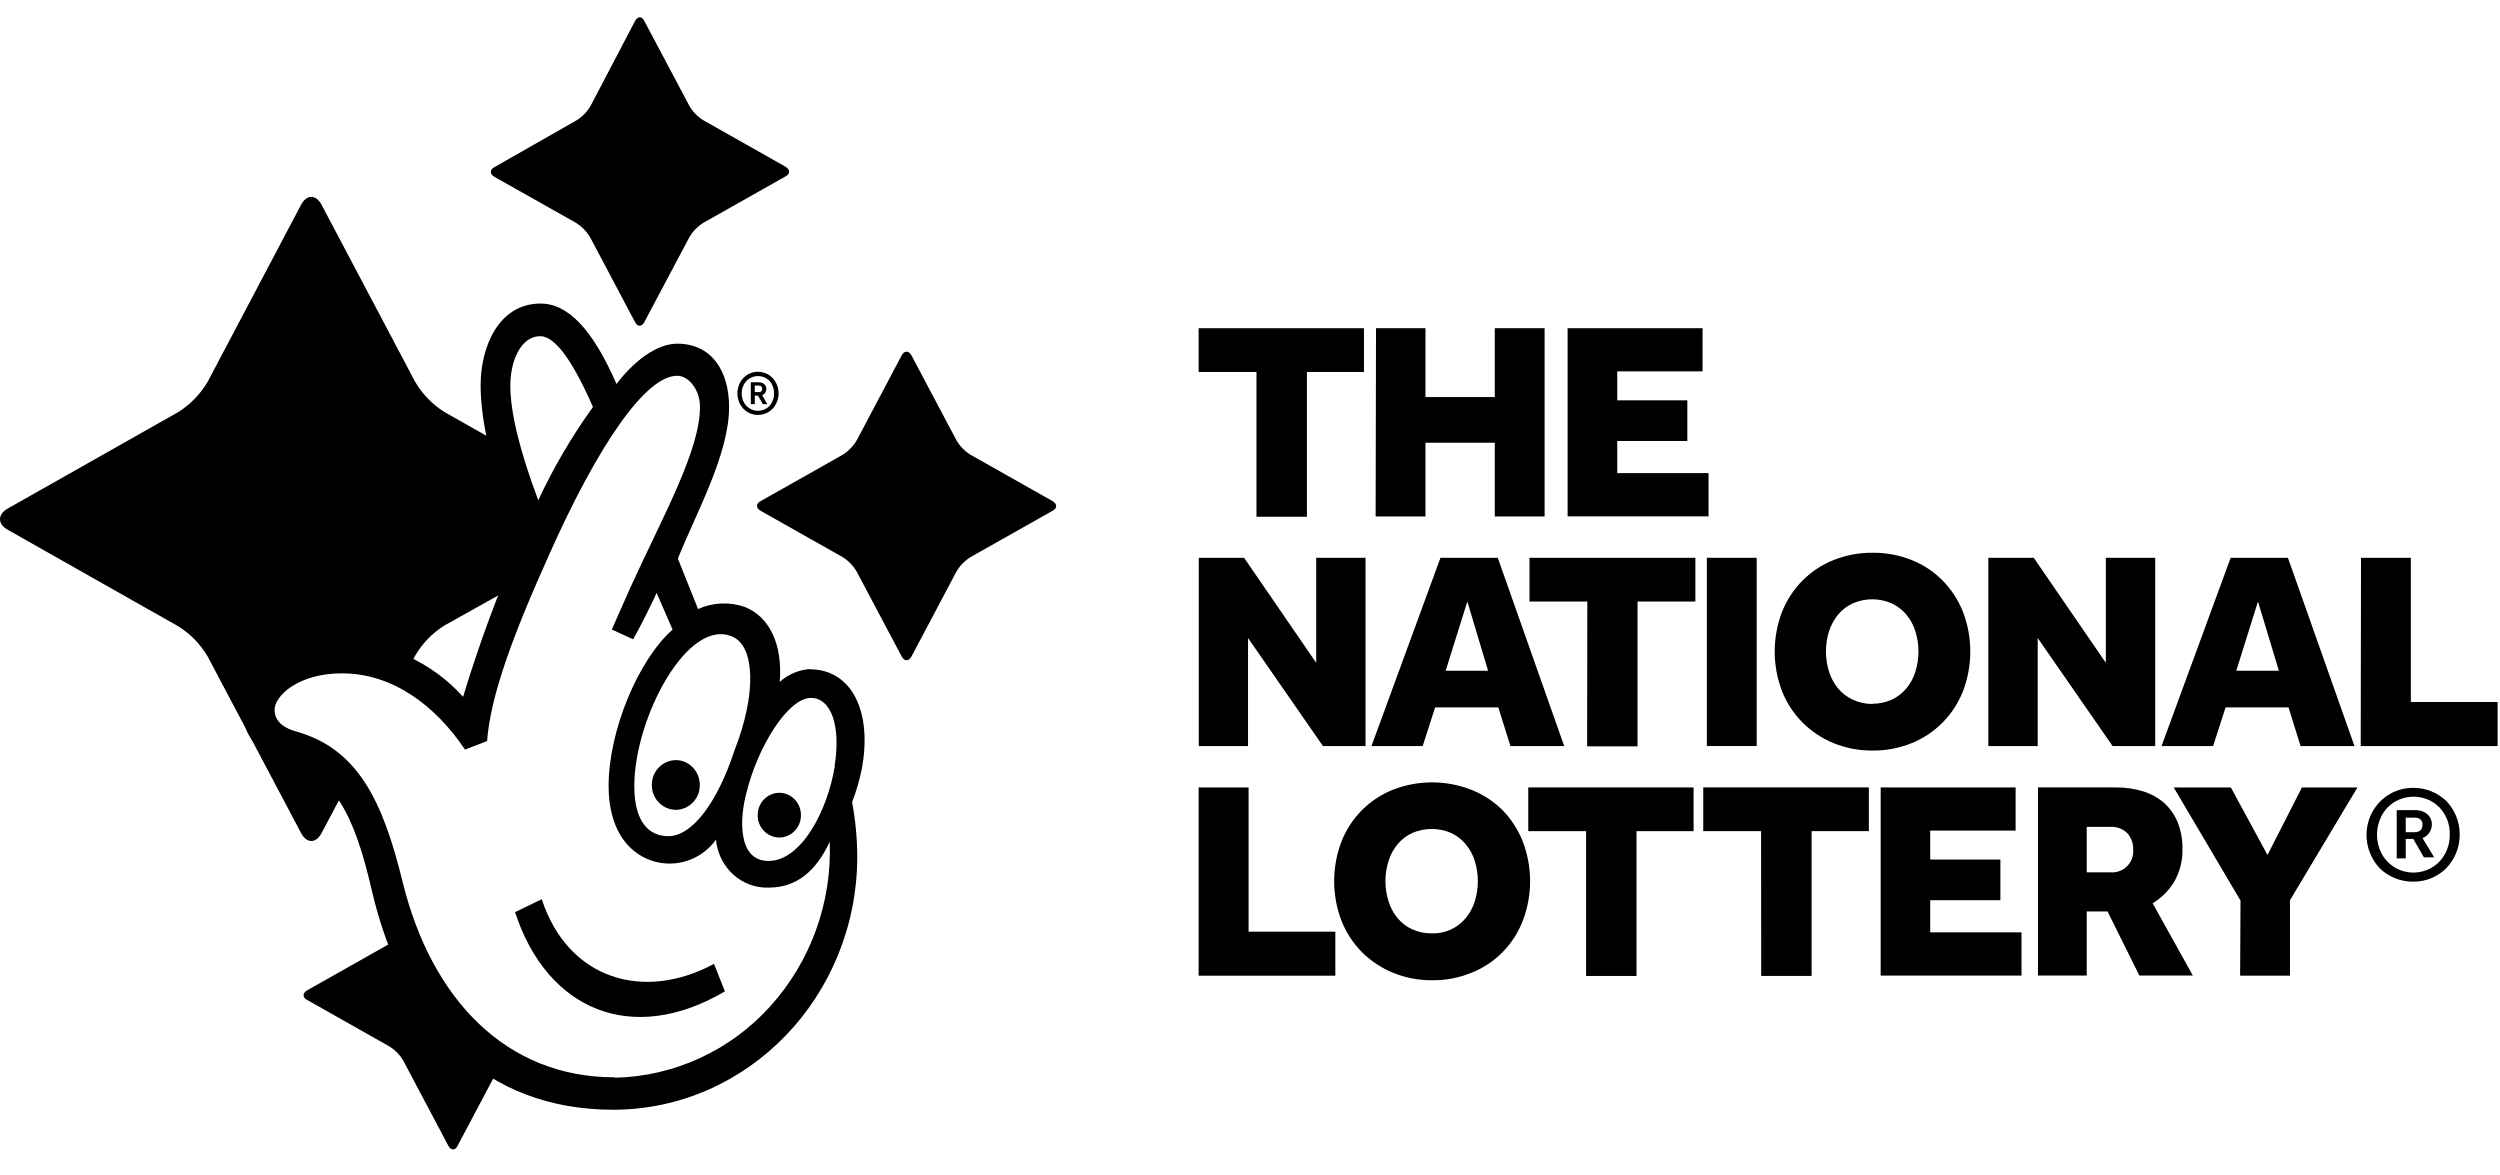<svg width="166" height="78" viewBox="0 0 166 78" fill="none" xmlns="http://www.w3.org/2000/svg">
<path d="M83.43 24.698H79.59V21.794H90.567V24.698H86.778V34.313H83.43V24.698Z" fill="black"/>
<path d="M91.367 21.794H94.651V26.364H99.253V21.794H102.562V34.294H99.253V29.396H94.651V34.294H91.342L91.367 21.794Z" fill="black"/>
<path d="M104.089 21.794H113.05V24.659H107.385V26.582H112.039V29.281H107.385V31.415H113.447V34.287H104.089V21.794Z" fill="black"/>
<path d="M79.599 37.037H82.607L87.395 44.011V37.037H90.672V49.537H87.843L82.869 42.364V49.537H79.599V37.037Z" fill="black"/>
<path d="M95.648 37.036H99.451L103.862 49.537H100.292L99.489 46.972H95.291L94.466 49.537H91.066L95.648 37.036V37.036ZM98.809 44.538L97.431 39.941L95.992 44.538H98.812H98.809Z" fill="black"/>
<path d="M105.398 39.941H101.558V37.037H112.573V39.941H108.733V49.556H105.385L105.398 39.941Z" fill="black"/>
<path d="M113.335 37.037H116.644V49.537H113.335V37.037Z" fill="black"/>
<path d="M124.337 49.837C123.45 49.846 122.568 49.677 121.744 49.344C120.975 49.027 120.275 48.561 119.684 47.972C119.098 47.379 118.636 46.673 118.327 45.896C117.678 44.2 117.678 42.322 118.327 40.626C118.636 39.849 119.098 39.143 119.684 38.55C120.272 37.961 120.973 37.498 121.744 37.19C122.57 36.859 123.45 36.694 124.337 36.703C125.228 36.694 126.11 36.859 126.936 37.19C127.708 37.493 128.408 37.956 128.992 38.55C129.576 39.147 130.035 39.851 130.342 40.626C130.99 42.324 130.99 44.198 130.342 45.896C130.036 46.673 129.576 47.38 128.991 47.973C128.406 48.565 127.707 49.032 126.938 49.344C126.111 49.678 125.227 49.845 124.337 49.837V49.837ZM124.337 46.729C124.78 46.731 125.217 46.637 125.617 46.453C125.988 46.281 126.315 46.029 126.579 45.717C126.852 45.391 127.056 45.013 127.179 44.607C127.455 43.729 127.455 42.786 127.179 41.909C127.053 41.505 126.849 41.131 126.579 40.808C126.316 40.493 125.987 40.241 125.617 40.069C125.207 39.886 124.763 39.792 124.315 39.792C123.867 39.792 123.423 39.886 123.013 40.069C122.643 40.241 122.315 40.492 122.051 40.805C121.784 41.131 121.58 41.504 121.451 41.907C121.174 42.785 121.174 43.728 121.451 44.607C121.578 45.013 121.783 45.387 122.051 45.717C122.315 46.029 122.643 46.281 123.013 46.453C123.427 46.648 123.88 46.747 124.337 46.743V46.729Z" fill="black"/>
<path d="M132.025 37.037H135.04L139.828 44.011V37.037H143.105V49.537H140.276L135.303 42.364V49.537H132.025V37.037Z" fill="black"/>
<path d="M148.116 37.036H151.918L156.337 49.537H152.757L151.957 46.972H147.777L146.952 49.537H143.527L148.116 37.036ZM151.318 44.538L149.929 39.941L148.489 44.538H151.318Z" fill="black"/>
<path d="M156.771 37.037H160.08V46.614H165.841V49.537H156.752L156.771 37.037Z" fill="black"/>
<path d="M79.59 52.286H82.906V61.863H88.666V64.786H79.59V52.286Z" fill="black"/>
<path d="M95.084 65.088C94.195 65.097 93.313 64.927 92.492 64.59C91.723 64.274 91.023 63.809 90.43 63.223C89.844 62.627 89.383 61.919 89.074 61.14C88.426 59.447 88.426 57.57 89.074 55.877C89.379 55.098 89.84 54.39 90.428 53.798C91.016 53.206 91.719 52.742 92.492 52.436C94.162 51.787 96.011 51.787 97.681 52.436C98.463 52.743 99.173 53.205 99.769 53.794C100.349 54.393 100.806 55.102 101.113 55.877C101.761 57.57 101.761 59.447 101.113 61.14C100.812 61.921 100.355 62.631 99.769 63.225C99.183 63.819 98.481 64.284 97.708 64.59C96.875 64.931 95.983 65.101 95.084 65.088V65.088ZM95.084 61.975C95.509 61.988 95.931 61.904 96.32 61.729C96.707 61.554 97.051 61.292 97.324 60.963C97.593 60.635 97.797 60.261 97.924 59.857C98.197 58.979 98.197 58.038 97.924 57.16C97.797 56.757 97.593 56.383 97.324 56.058C97.062 55.742 96.734 55.488 96.365 55.313C95.954 55.135 95.512 55.044 95.065 55.044C94.618 55.044 94.176 55.135 93.765 55.313C93.392 55.487 93.06 55.742 92.799 56.058C92.529 56.381 92.326 56.756 92.203 57.16C91.922 58.036 91.922 58.981 92.203 59.857C92.326 60.261 92.528 60.637 92.799 60.961C93.06 61.278 93.39 61.532 93.765 61.704C94.179 61.892 94.629 61.984 95.084 61.975V61.975Z" fill="black"/>
<path d="M105.317 55.189H101.477V52.285H112.454V55.189H108.665V64.804H105.317V55.189Z" fill="black"/>
<path d="M116.936 55.189H113.096V52.285H124.092V55.189H120.29V64.804H116.943L116.936 55.189Z" fill="black"/>
<path d="M124.876 52.286H133.837V55.151H128.166V57.074H132.826V59.773H128.166V61.908H134.228V64.779H124.876V52.286Z" fill="black"/>
<path d="M135.32 52.285H140.485C141.103 52.279 141.719 52.366 142.311 52.547C142.824 52.705 143.3 52.969 143.704 53.322C144.096 53.678 144.403 54.116 144.6 54.607C144.821 55.172 144.928 55.775 144.914 56.38C144.932 57.133 144.748 57.874 144.378 58.528C144.022 59.123 143.527 59.621 142.936 59.978L145.605 64.777H142.054L139.941 60.521H138.558V64.777H135.32V52.285V52.285ZM140.164 57.925C140.361 57.937 140.559 57.907 140.744 57.837C140.929 57.767 141.097 57.659 141.237 57.518C141.377 57.379 141.485 57.211 141.556 57.026C141.626 56.841 141.656 56.643 141.644 56.445C141.666 56.033 141.525 55.63 141.253 55.323C141.107 55.179 140.934 55.068 140.743 54.996C140.552 54.925 140.349 54.894 140.146 54.905H138.558V57.925H140.166H140.164Z" fill="black"/>
<path d="M148.77 59.799L144.334 52.286H148.13L150.562 56.773L152.847 52.286H156.534L152.053 59.779V64.786H148.744L148.77 59.799Z" fill="black"/>
<path d="M160.221 58.544C159.802 58.544 159.386 58.461 159 58.3C158.634 58.153 158.301 57.935 158.019 57.658C157.746 57.37 157.528 57.033 157.378 56.665C157.218 56.277 157.136 55.861 157.136 55.441C157.136 55.021 157.218 54.605 157.378 54.217C157.614 53.648 158.013 53.163 158.524 52.823C159.035 52.484 159.634 52.306 160.246 52.313C161.065 52.309 161.854 52.627 162.447 53.198C162.72 53.487 162.936 53.825 163.088 54.189C163.406 54.976 163.406 55.852 163.088 56.639C162.936 57.006 162.717 57.341 162.449 57.633C161.865 58.22 161.069 58.55 160.241 58.544H160.221V58.544ZM160.221 57.94C160.546 57.944 160.869 57.883 161.171 57.758C161.472 57.633 161.745 57.449 161.974 57.215C162.427 56.73 162.675 56.087 162.665 55.421C162.673 55.085 162.616 54.75 162.499 54.435C162.381 54.137 162.21 53.863 161.994 53.627C161.773 53.401 161.511 53.22 161.221 53.095C160.917 52.967 160.59 52.901 160.26 52.901C159.931 52.901 159.604 52.967 159.3 53.095C158.708 53.347 158.245 53.829 158.019 54.435C157.895 54.748 157.832 55.083 157.833 55.421C157.833 55.761 157.894 56.098 158.019 56.414C158.134 56.713 158.307 56.984 158.528 57.213C158.749 57.442 159.014 57.624 159.307 57.747C159.595 57.871 159.907 57.935 160.221 57.94V57.94ZM159.141 53.792H160.355C160.528 53.787 160.7 53.816 160.862 53.877C160.992 53.925 161.112 54.003 161.214 54.1C161.297 54.181 161.363 54.277 161.408 54.384C161.453 54.491 161.476 54.605 161.476 54.721C161.479 54.916 161.425 55.108 161.321 55.272C161.212 55.446 161.048 55.577 160.855 55.646L161.628 56.928H160.946L160.241 55.703H159.741V56.997H159.141V53.792V53.792ZM160.33 55.254C160.402 55.26 160.475 55.252 160.545 55.229C160.614 55.206 160.678 55.169 160.732 55.121C160.818 55.021 160.862 54.892 160.855 54.761C160.86 54.695 160.851 54.629 160.827 54.568C160.803 54.507 160.766 54.452 160.719 54.407C160.594 54.319 160.443 54.279 160.291 54.292H159.741V55.256H160.332L160.33 55.254Z" fill="black"/>
<path d="M42.16 1.407C42.342 1.062 42.637 1.062 42.79 1.407L45.773 7.027C46 7.422 46.321 7.752 46.705 7.986L52.149 11.065C52.477 11.248 52.477 11.556 52.149 11.719L46.705 14.793C46.322 15.031 46.002 15.36 45.773 15.752L42.79 21.377C42.614 21.716 42.319 21.716 42.16 21.377L39.183 15.752C38.957 15.376 38.649 15.057 38.283 14.818L32.836 11.746C32.509 11.558 32.509 11.251 32.836 11.095L38.285 7.988C38.667 7.752 38.987 7.422 39.217 7.027L42.16 1.407ZM59.865 23.609C60.047 23.265 60.342 23.265 60.527 23.609L63.505 29.23C63.733 29.624 64.053 29.954 64.436 30.193L69.879 33.267C70.214 33.458 70.214 33.765 69.879 33.921L64.436 36.995C64.052 37.236 63.732 37.568 63.503 37.961L60.527 43.582C60.345 43.926 60.049 43.926 59.867 43.582L56.888 37.961C56.66 37.568 56.34 37.236 55.956 36.995L50.512 33.921C50.18 33.737 50.18 33.432 50.512 33.27L55.958 30.195C56.338 29.954 56.658 29.624 56.891 29.23L59.865 23.609Z" fill="black"/>
<path d="M53.83 44.421C53.068 44.466 52.344 44.767 51.772 45.277C51.979 42.783 51.085 40.936 49.443 40.299C48.432 39.948 47.326 39.999 46.351 40.441L45.011 37.091C46.271 33.96 48.411 30.149 48.411 27.023C48.411 24.602 47.228 22.82 44.968 22.82C43.597 22.82 42.08 23.99 40.934 25.495C39.354 21.868 37.712 20.156 35.897 20.156C33.084 20.156 31.913 23.074 31.913 25.568C31.913 27.631 32.461 31.042 34.596 35.885C33.104 39.263 31.819 42.731 30.749 46.268C29.721 45.127 28.472 44.211 27.08 43.576C25.688 42.941 24.181 42.6 22.654 42.574C20.999 42.536 19.373 43.009 17.992 43.928C17.445 44.27 16.989 44.739 16.66 45.296C16.332 45.854 16.141 46.483 16.105 47.13C16.105 48.906 17.273 50.12 19.056 50.617C22.14 51.471 23.518 54.029 24.682 59.099C26.81 68.236 32.3 73.687 40.732 73.687C49.668 73.669 56.906 66.16 56.922 56.894C56.918 55.676 56.804 54.462 56.581 53.265C56.845 52.572 57.054 51.859 57.209 51.131C57.966 47.215 56.524 44.442 53.78 44.442L53.83 44.421ZM48.686 42.301C50.123 42.985 50.23 46.08 48.788 49.78C47.624 53.336 45.944 55.516 44.384 55.522C43.124 55.522 42.117 54.623 42.117 52.2C42.117 47.633 45.723 40.884 48.688 42.301H48.686ZM33.885 25.586C33.885 24.093 34.515 22.324 35.879 22.324C36.834 22.324 38.001 23.891 39.372 27.023C37.976 28.963 36.757 31.037 35.74 33.217C34.483 29.867 33.885 27.344 33.885 25.6V25.586ZM40.802 71.533C33.6 71.533 28.659 66.344 26.74 58.585C25.437 53.247 23.788 49.688 19.602 48.553C19.124 48.411 18.231 48.057 18.231 47.13C18.231 46.204 19.811 44.71 22.695 44.71C26.11 44.71 28.936 46.883 30.876 49.773L32.343 49.207C32.557 46.288 33.992 42.308 36.504 36.74C39.649 29.693 42.865 24.896 44.993 24.953C45.673 24.953 46.478 25.809 46.478 27.023C46.478 29.941 43.999 34.306 41.834 39.064C41.614 39.546 40.625 41.799 40.625 41.799L42.041 42.45C42.508 41.641 43.469 39.691 43.597 39.365L44.659 41.806C42.401 43.795 40.411 48.489 40.411 52.196C40.411 54.896 41.575 56.587 43.294 57.156C44.059 57.406 44.882 57.404 45.645 57.152C46.408 56.9 47.073 56.41 47.542 55.752C47.71 57.608 49.248 59.002 51.042 58.936C52.929 58.936 54.189 57.812 55.094 55.896C55.25 59.926 53.826 63.856 51.13 66.835C49.819 68.286 48.228 69.453 46.456 70.265C44.684 71.078 42.767 71.518 40.82 71.561L40.802 71.533ZM55.435 50.849C54.951 53.845 53.2 57.167 51.028 57.167C48.97 57.167 49.095 54.341 49.575 52.6C50.33 49.539 52.338 46.341 53.843 46.341C55.215 46.341 55.831 48.259 55.422 50.817L55.435 50.849ZM48.133 65.828C42.023 69.429 36.345 67.135 34.199 60.567L35.972 59.707C37.723 65.052 42.753 66.513 47.41 64.001L48.133 65.828ZM46.467 52.123C46.47 52.336 46.431 52.549 46.352 52.748C46.274 52.946 46.158 53.128 46.01 53.281C45.862 53.434 45.686 53.557 45.491 53.642C45.296 53.726 45.087 53.771 44.875 53.774C44.663 53.771 44.453 53.726 44.259 53.642C44.064 53.557 43.888 53.434 43.74 53.281C43.592 53.128 43.475 52.946 43.397 52.748C43.319 52.549 43.28 52.336 43.283 52.123C43.28 51.909 43.319 51.696 43.397 51.497C43.475 51.299 43.592 51.117 43.74 50.964C43.888 50.811 44.064 50.688 44.259 50.603C44.453 50.519 44.663 50.474 44.875 50.471C45.752 50.471 46.467 51.212 46.467 52.123ZM53.182 54.127C53.187 54.517 53.038 54.892 52.769 55.17C52.5 55.449 52.132 55.609 51.747 55.614C51.361 55.609 50.993 55.449 50.724 55.17C50.455 54.892 50.307 54.517 50.312 54.127C50.306 53.739 50.454 53.363 50.723 53.084C50.991 52.805 51.359 52.645 51.745 52.639C51.936 52.641 52.125 52.681 52.301 52.758C52.476 52.834 52.636 52.944 52.769 53.083C52.903 53.221 53.008 53.384 53.078 53.564C53.149 53.743 53.184 53.934 53.182 54.127" fill="black"/>
<path d="M19.142 50.537C17.305 50.021 16.254 48.782 16.254 47.137C16.287 46.507 16.469 45.894 16.785 45.35C17.102 44.805 17.544 44.346 18.073 44.01C19.447 43.095 21.052 42.627 22.687 42.666C24.331 42.671 25.949 43.072 27.408 43.836L27.572 43.529C28.052 42.71 28.718 42.024 29.509 41.533L33.248 39.443C33.703 38.293 34.173 37.165 34.696 35.951V35.912C33.687 33.696 32.916 31.376 32.4 28.993L29.503 27.355C28.708 26.852 28.044 26.166 27.565 25.352L21.357 13.606C20.982 12.893 20.363 12.893 19.986 13.606L13.787 25.352C13.308 26.166 12.643 26.853 11.847 27.355L0.518 33.765C-0.173 34.155 -0.173 34.788 0.518 35.18L11.847 41.592C12.641 42.086 13.305 42.772 13.787 43.588L19.986 55.304C20.363 56.022 20.982 56.022 21.359 55.304L22.555 53.045C21.763 51.814 20.549 50.922 19.145 50.539L19.142 50.537ZM25.91 62.636L25.853 62.675L20.409 65.749C20.075 65.94 20.075 66.245 20.409 66.403L25.853 69.482C26.235 69.718 26.555 70.046 26.785 70.443L29.762 76.064C29.944 76.408 30.239 76.408 30.392 76.064L32.813 71.494C29.805 69.686 27.451 66.69 25.91 62.639V62.636Z" fill="black"/>
<path d="M50.331 27.552C50.148 27.554 49.968 27.517 49.8 27.446C49.632 27.374 49.48 27.268 49.355 27.134C49.103 26.858 48.963 26.495 48.963 26.119C48.963 25.743 49.103 25.381 49.355 25.104C49.481 24.97 49.633 24.864 49.801 24.793C49.969 24.721 50.15 24.685 50.333 24.687C50.514 24.687 50.694 24.724 50.861 24.796C51.029 24.867 51.18 24.972 51.306 25.104C51.558 25.381 51.698 25.743 51.698 26.119C51.698 26.495 51.558 26.858 51.306 27.134C51.181 27.262 51.035 27.365 50.874 27.439C50.702 27.512 50.517 27.55 50.331 27.55V27.552ZM50.331 27.277C50.475 27.276 50.618 27.246 50.75 27.189C50.883 27.132 51.003 27.049 51.104 26.944C51.297 26.714 51.402 26.423 51.402 26.122C51.402 25.82 51.297 25.529 51.104 25.299C51.003 25.195 50.883 25.113 50.75 25.057C50.617 25 50.474 24.971 50.331 24.971C50.187 24.971 50.044 25 49.911 25.057C49.778 25.113 49.658 25.195 49.557 25.299C49.46 25.408 49.383 25.534 49.33 25.671C49.221 25.961 49.221 26.282 49.33 26.572C49.382 26.71 49.46 26.836 49.557 26.944C49.657 27.049 49.777 27.133 49.91 27.19C50.043 27.247 50.186 27.277 50.331 27.277V27.277ZM49.853 25.384H50.387C50.465 25.384 50.542 25.398 50.615 25.423C50.67 25.45 50.721 25.485 50.765 25.529C50.808 25.564 50.839 25.612 50.853 25.666C50.872 25.712 50.883 25.762 50.885 25.815C50.885 25.905 50.86 25.992 50.817 26.068C50.767 26.146 50.694 26.206 50.608 26.24L50.949 26.834H50.653L50.335 26.272H50.117V26.834H49.853V25.384V25.384ZM50.376 26.035C50.409 26.039 50.441 26.035 50.473 26.025C50.504 26.015 50.533 25.999 50.558 25.978C50.595 25.93 50.613 25.869 50.608 25.808C50.61 25.78 50.606 25.751 50.596 25.724C50.587 25.697 50.571 25.673 50.551 25.652C50.496 25.613 50.429 25.595 50.362 25.6H50.117V26.035H50.376Z" fill="black"/>
</svg>
